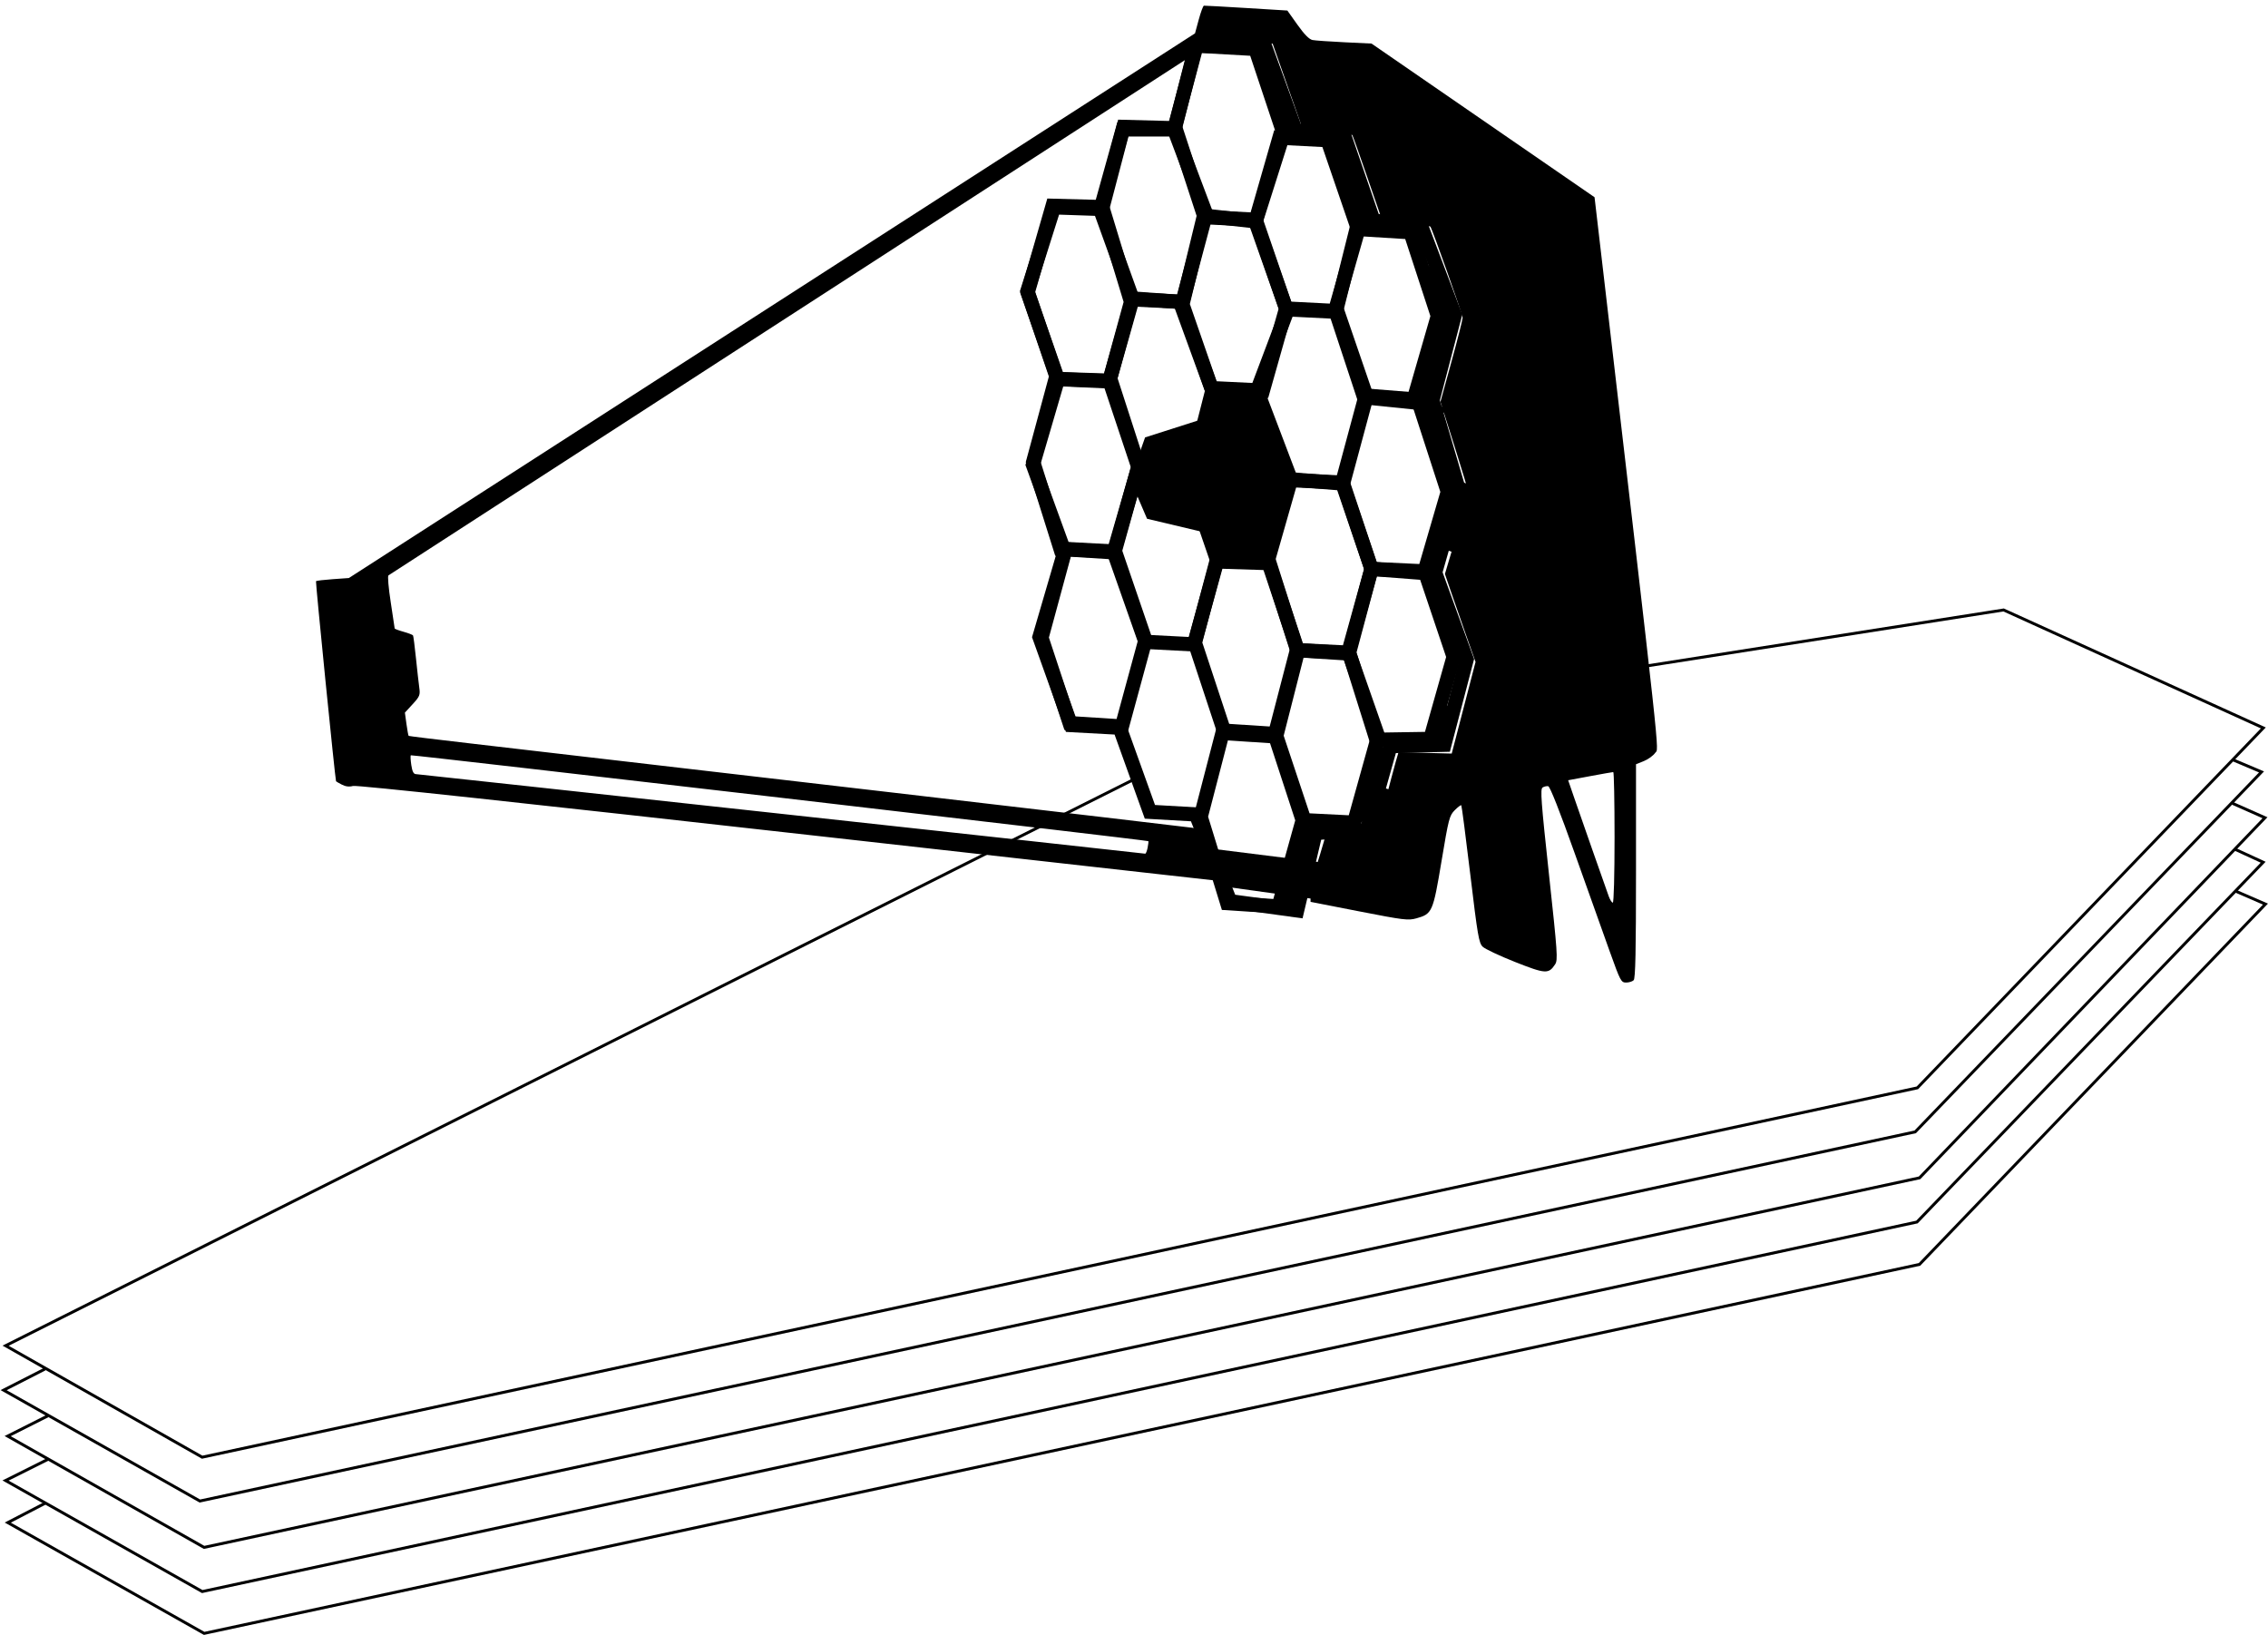 <?xml version="1.0" encoding="UTF-8" standalone="no"?>
<!-- Created with Inkscape (http://www.inkscape.org/) -->

<svg
   width="207.007mm"
   height="149.197mm"
   viewBox="0 0 207.007 149.197"
   version="1.1"
   id="svg11100"
   xml:space="preserve"
   sodipodi:docname="jw-silkscreen.svg"
   inkscape:version="1.2 (dc2aeda, 2022-05-15)"
   inkscape:export-filename="jw-copper.png"
   inkscape:export-xdpi="1600"
   inkscape:export-ydpi="1600"
   xmlns:inkscape="http://www.inkscape.org/namespaces/inkscape"
   xmlns:sodipodi="http://sodipodi.sourceforge.net/DTD/sodipodi-0.dtd"
   xmlns="http://www.w3.org/2000/svg"
   xmlns:svg="http://www.w3.org/2000/svg"><sodipodi:namedview
     id="namedview11102"
     pagecolor="#ffffff"
     bordercolor="#000000"
     borderopacity="0.25"
     inkscape:pageshadow="2"
     inkscape:pageopacity="0.0"
     inkscape:pagecheckerboard="0"
     inkscape:deskcolor="#d1d1d1"
     inkscape:document-units="mm"
     showgrid="false"
     inkscape:zoom="1.3706484"
     inkscape:cx="360.77815"
     inkscape:cy="273.95793"
     inkscape:window-width="1800"
     inkscape:window-height="1097"
     inkscape:window-x="0"
     inkscape:window-y="44"
     inkscape:window-maximized="0"
     inkscape:current-layer="layer8"
     inkscape:showpageshadow="2" /><defs
     id="defs11097"><inkscape:perspective
       sodipodi:type="inkscape:persp3d"
       inkscape:vp_x="0 : 74.598527 : 1"
       inkscape:vp_y="0 : 1000 : 0"
       inkscape:vp_z="207.0074 : 74.59848 : 1"
       inkscape:persp3d-origin="103.5037 : 49.73232 : 1"
       id="perspective1051" /></defs><g
     inkscape:groupmode="layer"
     id="layer8"
     inkscape:label="silkscreen"
     style="display:inline"><path
       style="display:inline;fill:#000000;fill-opacity:1;stroke:none;stroke-width:0.672;stroke-dasharray:none;stroke-opacity:1"
       d="m 663.199,543.496 c -2.083,-5.814 -7.497,-20.991 -12.031,-33.726 -5.284,-14.84 -8.593,-23.215 -9.213,-23.323 -0.532,-0.093 -1.403,0.11 -1.934,0.452 -0.829,0.532 -0.516,4.777 2.207,29.945 2.945,27.216 3.096,29.442 2.105,30.955 -2.223,3.393 -3.295,3.329 -13.791,-0.822 -5.33,-2.108 -10.347,-4.472 -11.149,-5.252 -1.313,-1.278 -1.735,-3.734 -4.274,-24.91 -1.55,-12.92 -2.942,-23.627 -3.095,-23.793 -0.153,-0.166 -1.162,0.589 -2.242,1.678 -1.856,1.87 -2.109,2.843 -4.572,17.597 -2.924,17.513 -3.194,18.128 -8.643,19.653 -2.813,0.788 -4.326,0.603 -19.753,-2.411 l -16.706,-3.264 v -1.878 c 0,-1.035 -0.376,-1.894 -0.839,-1.915 -0.461,-0.02 -74.234,-8.275 -163.938,-18.344 -108.353,-12.162 -163.745,-18.128 -165.025,-17.774 -1.307,0.362 -2.547,0.212 -3.859,-0.467 -1.064,-0.55 -1.959,-1.068 -1.99,-1.151 -0.316,-0.84 -7.113,-68.688 -6.903,-68.909 0.155,-0.163 2.767,-0.474 5.802,-0.689 l 5.52,-0.392 145.716,-93.785 145.716,-93.785 1.285,-4.736 c 0.707,-2.605 1.51,-4.764 1.784,-4.798 0.274,-0.034 6.852,0.328 14.617,0.804 l 14.118,0.866 3.495,4.914 c 2.368,3.33 4.036,5.02 5.173,5.241 0.923,0.18 5.873,0.528 11,0.774 l 9.322,0.447 38.408,26.461 38.408,26.461 1.506,12.898 c 21.88,187.374 20.702,176.532 19.384,178.438 -0.673,0.973 -2.436,2.254 -3.917,2.847 l -2.693,1.078 v 36.787 c 0,27.717 -0.199,36.985 -0.805,37.592 -0.443,0.443 -1.615,0.805 -2.606,0.805 -1.716,0 -1.977,-0.493 -5.587,-10.571 z m 1.614,-39.432 c 0,-12.367 -0.198,-22.485 -0.441,-22.485 -0.242,0 -3.838,0.633 -7.99,1.407 l -7.549,1.407 1.882,5.473 c 2.049,5.958 10.822,30.979 12.097,34.502 0.434,1.2 1.062,2.181 1.395,2.181 0.348,0 0.606,-9.568 0.606,-22.485 z m -101.341,5.562 1.848,-6.233 h 8.742 8.742 l 2.855,-11.075 c 1.57,-6.091 3.281,-12.543 3.802,-14.337 l 0.947,-3.262 9.161,0.242 9.161,0.242 4.1,-15.773 4.1,-15.773 -3.315,-9.397 c -1.823,-5.168 -4.197,-11.986 -5.274,-15.151 l -1.959,-5.754 4.047,-13.538 c 2.226,-7.446 4.055,-13.918 4.065,-14.381 0.01,-0.464 -2.157,-7.71 -4.816,-16.103 l -4.834,-15.26 3.826,-13.936 c 2.105,-7.665 3.819,-14.421 3.809,-15.013 -0.018,-1.131 -10.523,-30.795 -11.114,-31.386 -0.188,-0.188 -4.019,-0.814 -8.514,-1.39 l -8.172,-1.049 -4.979,-14.431 c -2.739,-7.937 -5.083,-14.544 -5.211,-14.683 -0.127,-0.139 -3.999,-0.569 -8.603,-0.956 l -8.372,-0.704 -5.23,-14.892 -5.23,-14.892 -9.749,-0.641 -9.749,-0.641 -142.231,91.998 c -78.227,50.599 -142.496,92.173 -142.82,92.388 -0.326,0.216 0.021,4.318 0.778,9.184 0.752,4.837 1.367,8.926 1.367,9.087 0,0.161 1.367,0.676 3.038,1.144 1.671,0.468 3.149,1.036 3.284,1.262 0.136,0.226 0.588,3.734 1.005,7.794 0.417,4.061 0.933,8.641 1.146,10.177 0.356,2.563 0.167,3.035 -2.282,5.705 l -2.67,2.911 0.539,3.922 c 0.297,2.157 0.637,3.997 0.757,4.088 0.119,0.091 9.731,1.265 21.36,2.609 68.964,7.967 246.375,28.688 248.403,29.013 2.335,0.374 2.462,0.547 3.991,5.421 0.868,2.769 1.894,5.229 2.28,5.468 0.754,0.466 35.446,4.744 35.871,4.424 0.14,-0.106 1.087,-2.997 2.103,-6.425 z m -59.488,-1.978 c 0.233,-1.166 0.347,-2.19 0.252,-2.276 -0.378,-0.339 -253.771,-29.834 -254.035,-29.57 -0.156,0.156 -0.075,1.67 0.179,3.365 0.329,2.194 0.779,3.092 1.561,3.117 1.023,0.033 250.28,27.223 251.2,27.402 0.231,0.045 0.61,-0.873 0.844,-2.039 z"
       id="path4439"
       inkscape:label="main black fill"
       transform="matrix(0.265,0,0,0.265,-28.81,-57.159)" /><path
       style="display:inline;fill:#000000;fill-opacity:1;stroke:#000000;stroke-width:0.265;stroke-opacity:1"
       d="m 116.741,110.649 -0.572,2.23 -5.545,1.772 -0.686,1.944 -0.343,1.658 0.343,1.601 0.858,2.001 5.545,1.315 0.915,2.058 4.23,0.172 1.887,-6.917 -2.401,-7.546 z"
       id="path4441"
       inkscape:label="black part of mirror"
       transform="translate(-6.006,-74.626)" /><path
       style="display:inline;fill:none;stroke:#000000;stroke-width:0.265;stroke-dasharray:none;stroke-opacity:1;paint-order:stroke markers fill"
       d="m 4.116,137.188 -3.407,1.764 17.926,10.111 156.563,-33.674 31.578,-32.88 -2.689,-1.167"
       id="path4443"
       inkscape:label="5th sail" /><path
       style="display:inline;fill:none;stroke:#000000;stroke-width:0.265;stroke-dasharray:none;stroke-opacity:1;paint-order:stroke markers fill"
       d="m 4.404,133.164 -3.899,1.949 17.954,10.132 156.506,-33.722 31.601,-32.836 -2.567,-1.181"
       id="path4445"
       inkscape:label="4th sail" /><path
       style="display:inline;fill:none;stroke:#000000;stroke-width:0.265;stroke-dasharray:none;stroke-opacity:1;paint-order:stroke markers fill"
       d="M 4.362,129.214 0.699,131.06 18.627,141.215 175.203,107.489 206.731,74.627 203.749,73.305"
       id="path4447"
       inkscape:label="3rd sail" /><path
       style="display:inline;fill:none;stroke:#000000;stroke-width:0.265;stroke-dasharray:none;stroke-opacity:1;paint-order:stroke markers fill"
       d="m 203.768,69.327 2.648,1.119 L 174.808,103.294 18.243,136.984 0.331,126.866 4.105,124.937"
       id="path4449"
       inkscape:label="2nd sail" /><path
       style="display:inline;fill:none;fill-opacity:1;stroke:#000000;stroke-width:0.265;stroke-dasharray:none;stroke-opacity:1;paint-order:stroke markers fill"
       d="M 104.115,70.816 0.511,122.808 18.453,132.984 175.004,99.278 206.581,66.431 182.876,55.665 150.258,60.78"
       id="path4451"
       inkscape:label="1st sail" /><path
       style="display:inline;fill:none;fill-opacity:1;stroke:#000000;stroke-width:1.3;stroke-dasharray:none;stroke-opacity:1"
       d="m 137.963,61.304 -1.919,7.558 -4.679,-0.12 -1.919,7.318 -4.559,-0.12 -2.279,7.918 2.759,7.918 -2.279,7.798 2.879,7.918 -2.279,7.798 2.879,8.038 4.439,0.24 2.759,7.678 4.199,0.24 3.119,7.918 6.118,0.84 1.68,-7.078 4.679,-0.24 2.159,-7.678 4.919,-0.12 2.039,-7.798 -2.879,-7.918 2.159,-7.558 -2.399,-8.158 2.039,-7.798 -2.999,-7.918 -4.439,-0.72 -2.639,-7.678 -4.439,-0.48 -2.759,-7.558 z"
       id="path4453"
       inkscape:label="mirror sides"
       transform="translate(-28.81,-57.159)" /><path
       style="display:inline;fill:none;fill-opacity:1;stroke:#000000;stroke-width:1.3;stroke-dasharray:none;stroke-opacity:1;paint-order:stroke markers fill"
       d="m 109.305,77.945 12.726,1.591"
       id="path4455" /><path
       style="display:inline;fill:none;fill-opacity:1;stroke:#000000;stroke-width:1.3;stroke-dasharray:none;stroke-opacity:1;paint-order:stroke markers fill"
       d="m 111.501,80.217 8.711,1.212"
       id="path4457" /><path
       style="display:inline;fill:none;fill-opacity:1;stroke:#000000;stroke-width:1.3;stroke-dasharray:none;stroke-opacity:1;paint-order:stroke markers fill"
       d="m 124.53,78.93 1.969,-6.969"
       id="path4459" /><path
       style="display:inline;fill:none;fill-opacity:1;stroke:#000000;stroke-width:1.3;stroke-dasharray:none;stroke-opacity:1;paint-order:stroke markers fill"
       d="m 116.705,82.723 2.195,-7.871 -2.573,-7.871 -4.692,-0.303 -2.043,7.871 2.422,7.871 z"
       id="path4461" /><path
       style="display:inline;fill:none;fill-opacity:1;stroke:#000000;stroke-width:1.3;stroke-dasharray:none;stroke-opacity:1;paint-order:stroke markers fill"
       d="m 119.051,74.851 4.541,0.227 2.195,-7.871 -2.649,-7.568 -4.768,-0.303 -1.968,7.568 z"
       id="path4463" /><path
       style="display:inline;fill:none;fill-opacity:1;stroke:#000000;stroke-width:1.3;stroke-dasharray:none;stroke-opacity:1;paint-order:stroke markers fill"
       d="m 118.445,59.336 -2.725,-8.174 2.119,-7.417 4.692,0.378 2.649,7.795 -2.119,7.644 z"
       id="path4465" /><path
       style="display:inline;fill:none;fill-opacity:1;stroke:#000000;stroke-width:1.3;stroke-dasharray:none;stroke-opacity:1;paint-order:stroke markers fill"
       d="m 122.532,43.972 2.119,-7.871 4.768,0.378 2.725,8.401 -2.119,7.266 -4.844,-0.227 z"
       id="path4467" /><path
       style="display:inline;fill:none;fill-opacity:1;stroke:#000000;stroke-width:1.3;stroke-dasharray:none;stroke-opacity:1;paint-order:stroke markers fill"
       d="m 125.181,51.919 4.919,0.378 2.573,7.644 -2.119,7.493 -4.919,0.076 -2.498,-7.947 z"
       id="path4469" /><path
       style="display:inline;fill:none;fill-opacity:1;stroke:#000000;stroke-width:1.3;stroke-dasharray:none;stroke-opacity:1;paint-order:stroke markers fill"
       d="m 115.872,51.389 -4.844,-0.151 -1.968,7.417 2.725,8.25 4.692,0.303 1.968,-7.72 z"
       id="path4471" /><path
       style="display:inline;fill:none;fill-opacity:1;stroke:#000000;stroke-width:1.3;stroke-dasharray:none;stroke-opacity:1;paint-order:stroke markers fill"
       d="m 102.4,66.299 -4.768,-0.303 -2.573,-7.795 2.195,-8.098 4.39,0.227 2.876,8.174 z"
       id="path4473" /><path
       style="display:inline;fill:none;fill-opacity:1;stroke:#000000;stroke-width:1.3;stroke-dasharray:none;stroke-opacity:1;paint-order:stroke markers fill"
       d="m 104.595,58.579 4.39,0.227 2.119,-7.644 -2.573,-7.493 -4.844,-0.303 -1.968,6.812 z"
       id="path4475" /><path
       style="display:inline;fill:none;fill-opacity:1;stroke:#000000;stroke-width:1.3;stroke-dasharray:none;stroke-opacity:1;paint-order:stroke markers fill"
       d="m 96.8,50.103 4.919,0.303 2.195,-7.871 -2.498,-7.72 -5.071,-0.227 -2.043,7.568 z"
       id="path4477" /><path
       style="display:inline;fill:none;fill-opacity:1;stroke:#000000;stroke-width:1.3;stroke-dasharray:none;stroke-opacity:1;paint-order:stroke markers fill"
       d="m 96.497,34.588 4.768,0.151 1.968,-7.19 -2.573,-8.477 -4.465,-0.151 -2.422,7.644 z"
       id="path4479" /><path
       style="display:inline;fill:none;fill-opacity:1;stroke:#000000;stroke-width:1.3;stroke-dasharray:none;stroke-opacity:1;paint-order:stroke markers fill"
       d="m 102.476,11.807 -2.043,7.341 2.952,8.174 4.541,0.227 2.043,-7.644 -2.649,-8.098 z"
       id="path4481" /><path
       style="display:inline;fill:none;fill-opacity:1;stroke:#000000;stroke-width:1.3;stroke-dasharray:none;stroke-opacity:1;paint-order:stroke markers fill"
       d="m 107.169,11.807 2.043,-7.644 5.374,0.303 2.573,7.72 -2.498,7.871 -4.465,-0.227 z"
       id="path4483" /><path
       style="display:inline;fill:none;fill-opacity:1;stroke:#000000;stroke-width:1.3;stroke-dasharray:none;stroke-opacity:1;paint-order:stroke markers fill"
       d="m 109.893,19.678 -1.968,8.098 2.649,7.644 4.692,0.227 2.119,-7.493 -2.725,-7.947 z"
       id="path4485" /><path
       style="display:inline;fill:none;fill-opacity:1;stroke:#000000;stroke-width:1.3;stroke-dasharray:none;stroke-opacity:1;paint-order:stroke markers fill"
       d="m 107.698,27.549 2.952,8.098 -1.892,7.417 -4.768,-0.151 -2.725,-8.174 2.119,-7.493 z"
       id="path4487" /><path
       style="display:inline;fill:none;fill-opacity:1;stroke:#000000;stroke-width:1.3;stroke-dasharray:none;stroke-opacity:1;paint-order:stroke markers fill"
       d="m 114.737,35.647 3.103,8.174 4.768,0.227 2.119,-7.871 -2.649,-7.72 -4.541,-0.227 z"
       id="path4489" /><path
       style="display:inline;fill:none;fill-opacity:1;stroke:#000000;stroke-width:1.3;stroke-dasharray:none;stroke-opacity:1;paint-order:stroke markers fill"
       d="m 114.586,20.208 2.195,-7.644 4.39,0.227 2.8,8.174 -2.119,7.417 -4.465,-0.227 z"
       id="path4491" /><path
       style="display:inline;fill:none;fill-opacity:1;stroke:#000000;stroke-width:1.3;stroke-dasharray:none;stroke-opacity:1;paint-order:stroke markers fill"
       d="m 123.819,20.889 4.919,0.303 2.498,7.644 -2.271,7.871 -4.465,-0.454 -2.573,-7.795 z"
       id="path4493" /><path
       style="display:inline;fill:none;fill-opacity:1;stroke:#000000;stroke-width:1.3;stroke-dasharray:none;stroke-opacity:1;paint-order:stroke markers fill"
       d="m 117.646,82.595 1.797,-7.1"
       id="path4495" /><path
       style="display:inline;fill:none;fill-opacity:1;stroke:#000000;stroke-width:1.3;stroke-dasharray:none;stroke-opacity:1;paint-order:stroke markers fill"
       d="m 130.947,68.305 1.258,-3.865"
       id="path4497" /><path
       style="display:inline;fill:none;fill-opacity:1;stroke:#000000;stroke-width:1.3;stroke-dasharray:none;stroke-opacity:1;paint-order:stroke markers fill"
       d="m 123.937,74.866 2.157,-6.741"
       id="path4499" /><path
       style="display:inline;fill:none;fill-opacity:1;stroke:#000000;stroke-width:1.3;stroke-dasharray:none;stroke-opacity:1;paint-order:stroke markers fill"
       d="m 131.936,50.15 2.157,-5.932"
       id="path4501" /><path
       style="display:inline;fill:none;fill-opacity:1;stroke:#000000;stroke-width:1.3;stroke-dasharray:none;stroke-opacity:1;paint-order:stroke markers fill"
       d="m 129.959,36.219 2.157,-7.46 -1.708,-4.404"
       id="path4503" /><path
       style="display:inline;fill:none;fill-opacity:1;stroke:#000000;stroke-width:1.3;stroke-dasharray:none;stroke-opacity:1;paint-order:stroke markers fill"
       d="m 124.746,20.851 -2.876,-7.999"
       id="path4505" /><path
       style="display:inline;fill:none;fill-opacity:1;stroke:#000000;stroke-width:1.3;stroke-dasharray:none;stroke-opacity:1;paint-order:stroke markers fill"
       d="M 131.487,37.927 129.689,35.95"
       id="path4507" /></g></svg>
